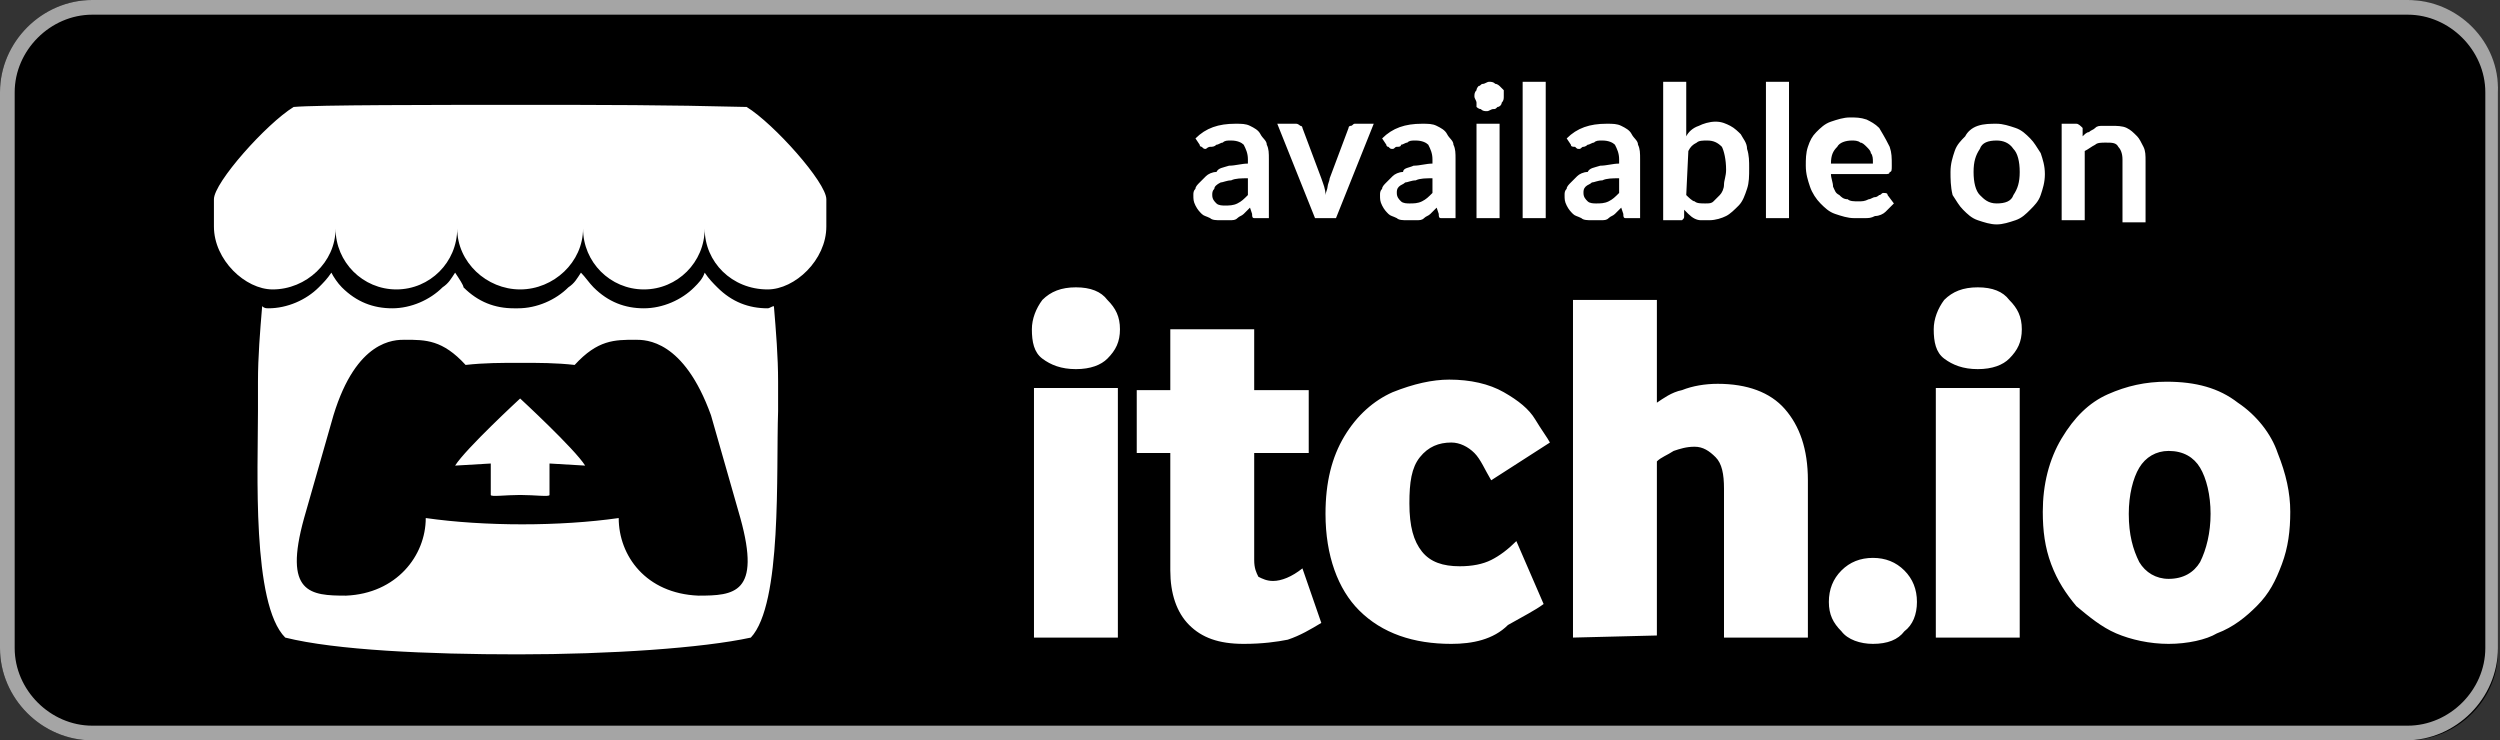 <?xml version="1.0" encoding="utf-8"?>
<!-- Generator: Adobe Illustrator 24.0.2, SVG Export Plug-In . SVG Version: 6.00 Build 0)  -->
<svg version="1.1" id="Layer_1" xmlns="http://www.w3.org/2000/svg" xmlns:xlink="http://www.w3.org/1999/xlink" x="0px" y="0px"
	 viewBox="0 0 119.2 35.3" style="enable-background:new 0 0 119.2 35.3;" xml:space="preserve">
<rect x="0" y="0" width="119.2" height="35.3" fill="#333333" stroke="none"/>
<style type="text/css">
	.st0{fill:#A5A5A5;}
	.st1{fill:#FFFFFF;}
</style>
<g>
	<g>
		<g>
			<path d="M114.8,35.3H4.4c-2.4,0-4.4-2-4.4-4.4V4.4C0,2,2,0,4.4,0h110.3c2.4,0,4.4,2,4.4,4.4v26.5
				C119.2,33.3,117.2,35.3,114.8,35.3z"/>
		</g>
		<g>
			<g>
				<path class="st0" d="M114.8,0.7c2,0,3.7,1.7,3.7,3.7v26.5c0,2-1.7,3.7-3.7,3.7H4.4c-2,0-3.7-1.7-3.7-3.7V4.4
					c0-2,1.7-3.7,3.7-3.7H114.8 M114.8,0H4.4C2,0,0,2,0,4.4v26.5c0,2.4,2,4.4,4.4,4.4h110.3c2.4,0,4.4-2,4.4-4.4V4.4
					C119.2,2,117.2,0,114.8,0L114.8,0z"/>
			</g>
		</g>
	</g>
	<path class="st1" d="M14,5.1c-1.3,0.8-3.8,3.6-3.8,4.4v1.3c0,1.6,1.5,3,2.8,3c1.6,0,3-1.3,3-2.9c0,1.6,1.3,2.9,2.9,2.9
		c1.6,0,2.9-1.3,2.9-2.9c0,1.6,1.4,2.9,3,2.9h0c1.6,0,3-1.3,3-2.9c0,1.6,1.3,2.9,2.9,2.9c1.6,0,2.9-1.3,2.9-2.9c0,1.6,1.3,2.9,3,2.9
		c1.3,0,2.8-1.4,2.8-3V9.5c0-0.8-2.5-3.6-3.8-4.4C31.6,5,28.9,5,24.8,5C20.7,5,15.1,5,14,5.1L14,5.1L14,5.1z M21.7,13
		c-0.2,0.3-0.3,0.5-0.6,0.7c-0.6,0.6-1.5,1-2.4,1c-0.9,0-1.7-0.3-2.4-1c-0.2-0.2-0.4-0.5-0.5-0.7l0,0c-0.2,0.3-0.4,0.5-0.6,0.7
		c-0.6,0.6-1.5,1-2.4,1c-0.1,0-0.2,0-0.3-0.1c-0.1,1.2-0.2,2.4-0.2,3.6v0l0,1.4c0,2.8-0.3,9.2,1.3,10.8c2.4,0.6,6.8,0.8,11.1,0.8h0
		c4.4,0,8.8-0.3,11.1-0.8c1.5-1.6,1.2-7.9,1.3-10.8l0-1.4v0c0-1.2-0.1-2.4-0.2-3.6c-0.1,0-0.2,0.1-0.3,0.1c-0.9,0-1.7-0.3-2.4-1
		c-0.2-0.2-0.4-0.4-0.6-0.7h0c-0.1,0.3-0.3,0.5-0.5,0.7c-0.6,0.6-1.5,1-2.4,1c-0.9,0-1.7-0.3-2.4-1c-0.2-0.2-0.4-0.5-0.6-0.7
		c-0.2,0.3-0.3,0.5-0.6,0.7c-0.6,0.6-1.5,1-2.4,1c0,0-0.1,0-0.1,0h0c0,0-0.1,0-0.1,0c-0.9,0-1.7-0.3-2.4-1
		C22.1,13.6,21.9,13.3,21.7,13L21.7,13z M19.3,16.2L19.3,16.2L19.3,16.2c1,0,1.8,0,2.9,1.2c0.9-0.1,1.7-0.1,2.6-0.1
		c0.9,0,1.7,0,2.6,0.1c1.1-1.2,1.9-1.2,2.9-1.2h0v0c0.5,0,2.3,0,3.6,3.6l1.4,4.9c1,3.6-0.3,3.7-2,3.7c-2.5-0.1-3.8-1.9-3.8-3.7
		c-1.4,0.2-3,0.3-4.6,0.3c-1.6,0-3.2-0.1-4.6-0.3c0,1.8-1.4,3.6-3.8,3.7c-1.7,0-3-0.1-2-3.7l1.4-4.9C17,16.2,18.8,16.2,19.3,16.2
		L19.3,16.2L19.3,16.2z M24.8,19c0,0-2.6,2.4-3.1,3.2l1.7-0.1v1.5c0,0.1,0.7,0,1.4,0c0.7,0,1.4,0.1,1.4,0v-1.5l1.7,0.1
		C27.4,21.4,24.8,19,24.8,19L24.8,19z M49.3,30.4V18.5h4v11.9H49.3z M51.3,17.6c-0.7,0-1.2-0.2-1.6-0.5c-0.4-0.3-0.5-0.8-0.5-1.4
		c0-0.5,0.2-1,0.5-1.4c0.4-0.4,0.9-0.6,1.6-0.6c0.7,0,1.2,0.2,1.5,0.6c0.4,0.4,0.6,0.8,0.6,1.4c0,0.6-0.2,1-0.6,1.4
		C52.5,17.4,52,17.6,51.3,17.6z M59.3,30.7c-1.2,0-2-0.3-2.6-0.9c-0.6-0.6-0.9-1.5-0.9-2.6v-5.6h-1.6v-3h1.6v-2.9h4v2.9h2.6v3h-2.6
		v5.1c0,0.4,0.1,0.6,0.2,0.8c0.2,0.1,0.4,0.2,0.7,0.2c0.4,0,0.9-0.2,1.4-0.6l0.9,2.6c-0.5,0.3-1,0.6-1.6,0.8
		C60.9,30.6,60.2,30.7,59.3,30.7L59.3,30.7L59.3,30.7z M69.2,30.7c-1.8,0-3.3-0.5-4.4-1.6c-1-1-1.6-2.6-1.6-4.6
		c0-1.5,0.3-2.7,0.9-3.7c0.6-1,1.4-1.7,2.3-2.1c1-0.4,1.9-0.6,2.7-0.6c1,0,1.9,0.2,2.6,0.6c0.7,0.4,1.2,0.8,1.5,1.3
		c0.3,0.5,0.6,0.9,0.7,1.1l-2.8,1.8c-0.3-0.5-0.5-1-0.8-1.3c-0.3-0.3-0.7-0.5-1.1-0.5c-0.6,0-1.1,0.2-1.5,0.7
		c-0.4,0.5-0.5,1.2-0.5,2.2c0,1.1,0.2,1.8,0.6,2.3c0.4,0.5,1,0.7,1.8,0.7c0.6,0,1.1-0.1,1.5-0.3c0.4-0.2,0.8-0.5,1.2-0.9l1.3,3
		c-0.4,0.3-1,0.6-1.7,1C71.2,30.5,70.2,30.7,69.2,30.7L69.2,30.7L69.2,30.7z M75,30.4V14.3h4v4.9c0.3-0.2,0.7-0.5,1.2-0.6
		c0.5-0.2,1.1-0.3,1.7-0.3c1.4,0,2.5,0.4,3.2,1.2c0.7,0.8,1.1,1.9,1.1,3.4v7.5h-4v-7.1c0-0.7-0.1-1.2-0.4-1.5
		c-0.3-0.3-0.6-0.5-1-0.5c-0.4,0-0.7,0.1-1,0.2c-0.3,0.2-0.6,0.3-0.8,0.5v8.3L75,30.4L75,30.4L75,30.4z M89.3,30.7
		c-0.6,0-1.2-0.2-1.5-0.6c-0.4-0.4-0.6-0.8-0.6-1.4c0-0.6,0.2-1.1,0.6-1.5c0.4-0.4,0.9-0.6,1.5-0.6c0.6,0,1.1,0.2,1.5,0.6
		c0.4,0.4,0.6,0.9,0.6,1.5c0,0.6-0.2,1.1-0.6,1.4C90.5,30.5,90,30.7,89.3,30.7L89.3,30.7L89.3,30.7z M92.3,30.4V18.5h4v11.9H92.3z
		 M94.3,17.6c-0.7,0-1.2-0.2-1.6-0.5c-0.4-0.3-0.5-0.8-0.5-1.4c0-0.5,0.2-1,0.5-1.4c0.4-0.4,0.9-0.6,1.6-0.6c0.7,0,1.2,0.2,1.5,0.6
		c0.4,0.4,0.6,0.8,0.6,1.4c0,0.6-0.2,1-0.6,1.4C95.5,17.4,95,17.6,94.3,17.6z M103.4,30.7c-0.9,0-1.8-0.2-2.5-0.5
		c-0.7-0.3-1.3-0.8-1.9-1.3c-0.5-0.6-0.9-1.2-1.2-2c-0.3-0.8-0.4-1.6-0.4-2.5c0-1.3,0.3-2.5,0.9-3.5c0.6-1,1.3-1.7,2.2-2.1
		c0.9-0.4,1.8-0.6,2.8-0.6c1.4,0,2.5,0.3,3.4,1c0.9,0.6,1.6,1.5,1.9,2.4c0.4,1,0.6,1.9,0.6,2.8c0,0.9-0.1,1.7-0.4,2.5
		c-0.3,0.8-0.6,1.4-1.2,2c-0.5,0.5-1.1,1-1.9,1.3C105.2,30.5,104.3,30.7,103.4,30.7L103.4,30.7L103.4,30.7z M103.4,27.6
		c0.7,0,1.2-0.3,1.5-0.8c0.3-0.6,0.5-1.4,0.5-2.3c0-0.9-0.2-1.7-0.5-2.2c-0.3-0.5-0.8-0.8-1.5-0.8c-0.6,0-1.1,0.3-1.4,0.8
		c-0.3,0.5-0.5,1.3-0.5,2.2c0,1,0.2,1.7,0.5,2.3C102.3,27.3,102.8,27.6,103.4,27.6L103.4,27.6z M59.5,8.5c-0.3,0-0.6,0-0.8,0.1
		c-0.2,0-0.4,0.1-0.5,0.1C58,8.8,57.9,8.9,57.9,9c-0.1,0.1-0.1,0.2-0.1,0.3c0,0.2,0.1,0.3,0.2,0.4c0.1,0.1,0.3,0.1,0.4,0.1
		c0.2,0,0.4,0,0.6-0.1c0.2-0.1,0.3-0.2,0.5-0.4C59.5,9.3,59.5,8.5,59.5,8.5z M57,6.6c0.5-0.5,1.1-0.7,1.9-0.7c0.3,0,0.5,0,0.7,0.1
		c0.2,0.1,0.4,0.2,0.5,0.4c0.1,0.2,0.3,0.3,0.3,0.5c0.1,0.2,0.1,0.4,0.1,0.7v2.8H60c-0.1,0-0.2,0-0.2,0c-0.1,0-0.1-0.1-0.1-0.2
		l-0.1-0.3c-0.1,0.1-0.2,0.2-0.3,0.3c-0.1,0.1-0.2,0.1-0.3,0.2c-0.1,0.1-0.2,0.1-0.4,0.1c-0.1,0-0.3,0-0.4,0c-0.2,0-0.4,0-0.5-0.1
		c-0.2-0.1-0.3-0.1-0.4-0.2c-0.1-0.1-0.2-0.2-0.3-0.4c-0.1-0.2-0.1-0.3-0.1-0.5c0-0.1,0-0.2,0.1-0.3c0-0.1,0.1-0.2,0.2-0.3
		c0.1-0.1,0.2-0.2,0.3-0.3c0.1-0.1,0.3-0.2,0.5-0.2C58.1,8,58.3,8,58.6,7.9c0.3,0,0.6-0.1,0.9-0.1V7.6c0-0.3-0.1-0.5-0.2-0.7
		c-0.1-0.1-0.3-0.2-0.6-0.2c-0.2,0-0.3,0-0.4,0.1c-0.1,0-0.2,0.1-0.3,0.1C57.9,7,57.8,7,57.7,7c-0.1,0-0.2,0.1-0.2,0.1
		c-0.1,0-0.1,0-0.2-0.1c-0.1,0-0.1-0.1-0.1-0.1L57,6.6z M65.5,5.9l-1.8,4.5h-1l-1.8-4.5h0.9C61.9,5.9,62,6,62,6
		c0.1,0,0.1,0.1,0.1,0.1L63,8.5c0.1,0.3,0.2,0.5,0.2,0.8c0-0.1,0.1-0.3,0.1-0.4c0-0.1,0.1-0.3,0.1-0.4l0.9-2.4
		c0-0.1,0.1-0.1,0.1-0.1c0.1,0,0.1-0.1,0.2-0.1L65.5,5.9L65.5,5.9z M68.3,8.5c-0.3,0-0.6,0-0.8,0.1c-0.2,0-0.4,0.1-0.5,0.1
		c-0.1,0.1-0.2,0.1-0.3,0.2c-0.1,0.1-0.1,0.2-0.1,0.3c0,0.2,0.1,0.3,0.2,0.4c0.1,0.1,0.3,0.1,0.4,0.1c0.2,0,0.4,0,0.6-0.1
		c0.2-0.1,0.3-0.2,0.5-0.4L68.3,8.5L68.3,8.5z M65.9,6.6c0.5-0.5,1.1-0.7,1.9-0.7c0.3,0,0.5,0,0.7,0.1c0.2,0.1,0.4,0.2,0.5,0.4
		c0.1,0.2,0.3,0.3,0.3,0.5c0.1,0.2,0.1,0.4,0.1,0.7v2.8h-0.5c-0.1,0-0.2,0-0.2,0c-0.1,0-0.1-0.1-0.1-0.2l-0.1-0.3
		c-0.1,0.1-0.2,0.2-0.3,0.3c-0.1,0.1-0.2,0.1-0.3,0.2c-0.1,0.1-0.2,0.1-0.4,0.1c-0.1,0-0.3,0-0.4,0c-0.2,0-0.4,0-0.5-0.1
		c-0.2-0.1-0.3-0.1-0.4-0.2c-0.1-0.1-0.2-0.2-0.3-0.4c-0.1-0.2-0.1-0.3-0.1-0.5c0-0.1,0-0.2,0.1-0.3c0-0.1,0.1-0.2,0.2-0.3
		c0.1-0.1,0.2-0.2,0.3-0.3c0.1-0.1,0.3-0.2,0.5-0.2C66.9,8,67.2,8,67.4,7.9c0.3,0,0.6-0.1,0.9-0.1V7.6c0-0.3-0.1-0.5-0.2-0.7
		c-0.1-0.1-0.3-0.2-0.6-0.2c-0.2,0-0.3,0-0.4,0.1c-0.1,0-0.2,0.1-0.3,0.1C66.8,7,66.7,7,66.6,7c-0.1,0-0.1,0.1-0.2,0.1
		c-0.1,0-0.1,0-0.2-0.1c-0.1,0-0.1-0.1-0.1-0.1L65.9,6.6L65.9,6.6z M71.5,5.9v4.5h-1.1V5.9L71.5,5.9L71.5,5.9z M71.7,4.6
		c0,0.1,0,0.2-0.1,0.3c0,0.1-0.1,0.2-0.2,0.2c-0.1,0.1-0.1,0.1-0.2,0.1c-0.1,0-0.2,0.1-0.3,0.1c-0.1,0-0.2,0-0.3-0.1
		c-0.1,0-0.2-0.1-0.2-0.1C70.4,5,70.4,5,70.4,4.9c0-0.1-0.1-0.2-0.1-0.3c0-0.1,0-0.2,0.1-0.3c0-0.1,0.1-0.2,0.1-0.2
		C70.6,4.1,70.6,4,70.7,4c0.1,0,0.2-0.1,0.3-0.1c0.1,0,0.2,0,0.3,0.1c0.1,0,0.2,0.1,0.2,0.1c0.1,0.1,0.1,0.1,0.2,0.2
		C71.7,4.4,71.7,4.5,71.7,4.6z M73.7,3.9v6.5h-1.1V3.9L73.7,3.9L73.7,3.9z M77.2,8.5c-0.3,0-0.6,0-0.8,0.1c-0.2,0-0.4,0.1-0.5,0.1
		c-0.1,0.1-0.2,0.1-0.3,0.2c-0.1,0.1-0.1,0.2-0.1,0.3c0,0.2,0.1,0.3,0.2,0.4c0.1,0.1,0.3,0.1,0.4,0.1c0.2,0,0.4,0,0.6-0.1
		c0.2-0.1,0.3-0.2,0.5-0.4L77.2,8.5L77.2,8.5z M74.7,6.6c0.5-0.5,1.1-0.7,1.9-0.7c0.3,0,0.5,0,0.7,0.1c0.2,0.1,0.4,0.2,0.5,0.4
		c0.1,0.2,0.3,0.3,0.3,0.5c0.1,0.2,0.1,0.4,0.1,0.7v2.8h-0.5c-0.1,0-0.2,0-0.2,0c-0.1,0-0.1-0.1-0.1-0.2l-0.1-0.3
		c-0.1,0.1-0.2,0.2-0.3,0.3c-0.1,0.1-0.2,0.1-0.3,0.2c-0.1,0.1-0.2,0.1-0.4,0.1c-0.1,0-0.3,0-0.4,0c-0.2,0-0.4,0-0.5-0.1
		c-0.2-0.1-0.3-0.1-0.4-0.2c-0.1-0.1-0.2-0.2-0.3-0.4c-0.1-0.2-0.1-0.3-0.1-0.5c0-0.1,0-0.2,0.1-0.3c0-0.1,0.1-0.2,0.2-0.3
		c0.1-0.1,0.2-0.2,0.3-0.3c0.1-0.1,0.3-0.2,0.5-0.2C75.8,8,76,8,76.3,7.9c0.3,0,0.6-0.1,0.9-0.1V7.6c0-0.3-0.1-0.5-0.2-0.7
		c-0.1-0.1-0.3-0.2-0.6-0.2c-0.2,0-0.3,0-0.4,0.1c-0.1,0-0.2,0.1-0.3,0.1C75.6,7,75.5,7,75.5,7c-0.1,0-0.1,0.1-0.2,0.1
		c-0.1,0-0.1,0-0.2-0.1C75,7,74.9,7,74.9,6.9L74.7,6.6L74.7,6.6z M80.4,9.3c0.1,0.1,0.3,0.3,0.4,0.3c0.1,0.1,0.3,0.1,0.5,0.1
		c0.2,0,0.3,0,0.4-0.1c0.1-0.1,0.2-0.2,0.3-0.3c0.1-0.1,0.2-0.3,0.2-0.5c0-0.2,0.1-0.4,0.1-0.7c0-0.5-0.1-0.9-0.2-1.1
		c-0.2-0.2-0.4-0.3-0.7-0.3c-0.2,0-0.4,0-0.5,0.1c-0.2,0.1-0.3,0.2-0.4,0.4L80.4,9.3L80.4,9.3z M80.4,6.5C80.5,6.3,80.7,6.1,81,6
		c0.2-0.1,0.5-0.2,0.8-0.2c0.3,0,0.5,0.1,0.7,0.2c0.2,0.1,0.4,0.3,0.5,0.4c0.1,0.2,0.3,0.4,0.3,0.7c0.1,0.3,0.1,0.6,0.1,0.9
		c0,0.4,0,0.7-0.1,1c-0.1,0.3-0.2,0.6-0.4,0.8c-0.2,0.2-0.4,0.4-0.6,0.5c-0.2,0.1-0.5,0.2-0.8,0.2c-0.1,0-0.3,0-0.4,0
		c-0.2,0-0.4-0.1-0.6-0.3c-0.1-0.1-0.2-0.2-0.2-0.2l0,0.3c0,0.1,0,0.1-0.1,0.2c0,0-0.1,0-0.2,0h-0.7V3.9h1.1
		C80.4,3.9,80.4,6.5,80.4,6.5z M85.3,3.9v6.5h-1.1V3.9H85.3z M89.3,7.7c0-0.1,0-0.3-0.1-0.4c0-0.1-0.1-0.2-0.2-0.3
		c-0.1-0.1-0.2-0.2-0.3-0.2c-0.1-0.1-0.3-0.1-0.4-0.1c-0.3,0-0.6,0.1-0.7,0.3c-0.2,0.2-0.3,0.4-0.3,0.8H89.3z M87.3,8.3
		c0,0.2,0.1,0.4,0.1,0.6c0.1,0.2,0.1,0.3,0.3,0.4c0.1,0.1,0.2,0.2,0.4,0.2c0.1,0.1,0.3,0.1,0.5,0.1c0.2,0,0.3,0,0.5-0.1
		c0.1,0,0.2-0.1,0.3-0.1c0.1,0,0.2-0.1,0.2-0.1c0.1,0,0.1-0.1,0.2-0.1c0.1,0,0.2,0,0.2,0.1l0.3,0.4c-0.1,0.1-0.3,0.3-0.4,0.4
		c-0.1,0.1-0.3,0.2-0.5,0.2c-0.2,0.1-0.3,0.1-0.5,0.1c-0.2,0-0.3,0-0.5,0c-0.3,0-0.6-0.1-0.9-0.2c-0.3-0.1-0.5-0.3-0.7-0.5
		c-0.2-0.2-0.4-0.5-0.5-0.8c-0.1-0.3-0.2-0.6-0.2-1c0-0.3,0-0.6,0.1-0.9c0.1-0.3,0.2-0.5,0.4-0.7c0.2-0.2,0.4-0.4,0.7-0.5
		c0.3-0.1,0.6-0.2,0.9-0.2c0.3,0,0.5,0,0.8,0.1c0.2,0.1,0.4,0.2,0.6,0.4C89.9,6.6,90,6.8,90.1,7c0.1,0.3,0.1,0.5,0.1,0.9
		c0,0.2,0,0.3-0.1,0.3c0,0.1-0.1,0.1-0.2,0.1L87.3,8.3L87.3,8.3z M95.2,5.9c0.3,0,0.6,0.1,0.9,0.2c0.3,0.1,0.5,0.3,0.7,0.5
		c0.2,0.2,0.3,0.4,0.5,0.7c0.1,0.3,0.2,0.6,0.2,1c0,0.4-0.1,0.7-0.2,1c-0.1,0.3-0.3,0.5-0.5,0.7c-0.2,0.2-0.4,0.4-0.7,0.5
		c-0.3,0.1-0.6,0.2-0.9,0.2c-0.3,0-0.6-0.1-0.9-0.2s-0.5-0.3-0.7-0.5c-0.2-0.2-0.3-0.4-0.5-0.7C93,8.9,93,8.5,93,8.2
		c0-0.4,0.1-0.7,0.2-1c0.1-0.3,0.3-0.5,0.5-0.7C93.8,6.3,94,6.1,94.3,6S94.9,5.9,95.2,5.9z M95.2,9.7c0.4,0,0.7-0.1,0.8-0.4
		c0.2-0.3,0.3-0.6,0.3-1.1c0-0.5-0.1-0.9-0.3-1.1c-0.2-0.3-0.5-0.4-0.8-0.4c-0.4,0-0.7,0.1-0.8,0.4c-0.2,0.3-0.3,0.6-0.3,1.1
		c0,0.5,0.1,0.9,0.3,1.1C94.6,9.5,94.8,9.7,95.2,9.7L95.2,9.7z M99.3,6.5c0.1-0.1,0.2-0.2,0.3-0.2c0.1-0.1,0.2-0.1,0.3-0.2
		c0.1-0.1,0.2-0.1,0.4-0.1c0.1,0,0.3,0,0.4,0c0.2,0,0.5,0,0.7,0.1c0.2,0.1,0.3,0.2,0.5,0.4c0.1,0.1,0.2,0.3,0.3,0.5
		c0.1,0.2,0.1,0.4,0.1,0.7v2.9h-1.1V7.6c0-0.3-0.1-0.5-0.2-0.6c-0.1-0.2-0.3-0.2-0.6-0.2c-0.2,0-0.4,0-0.5,0.1
		c-0.2,0.1-0.3,0.2-0.5,0.3v3.3h-1.1V5.9h0.7c0.1,0,0.2,0.1,0.3,0.2L99.3,6.5L99.3,6.5z"/>
</g>
</svg>
